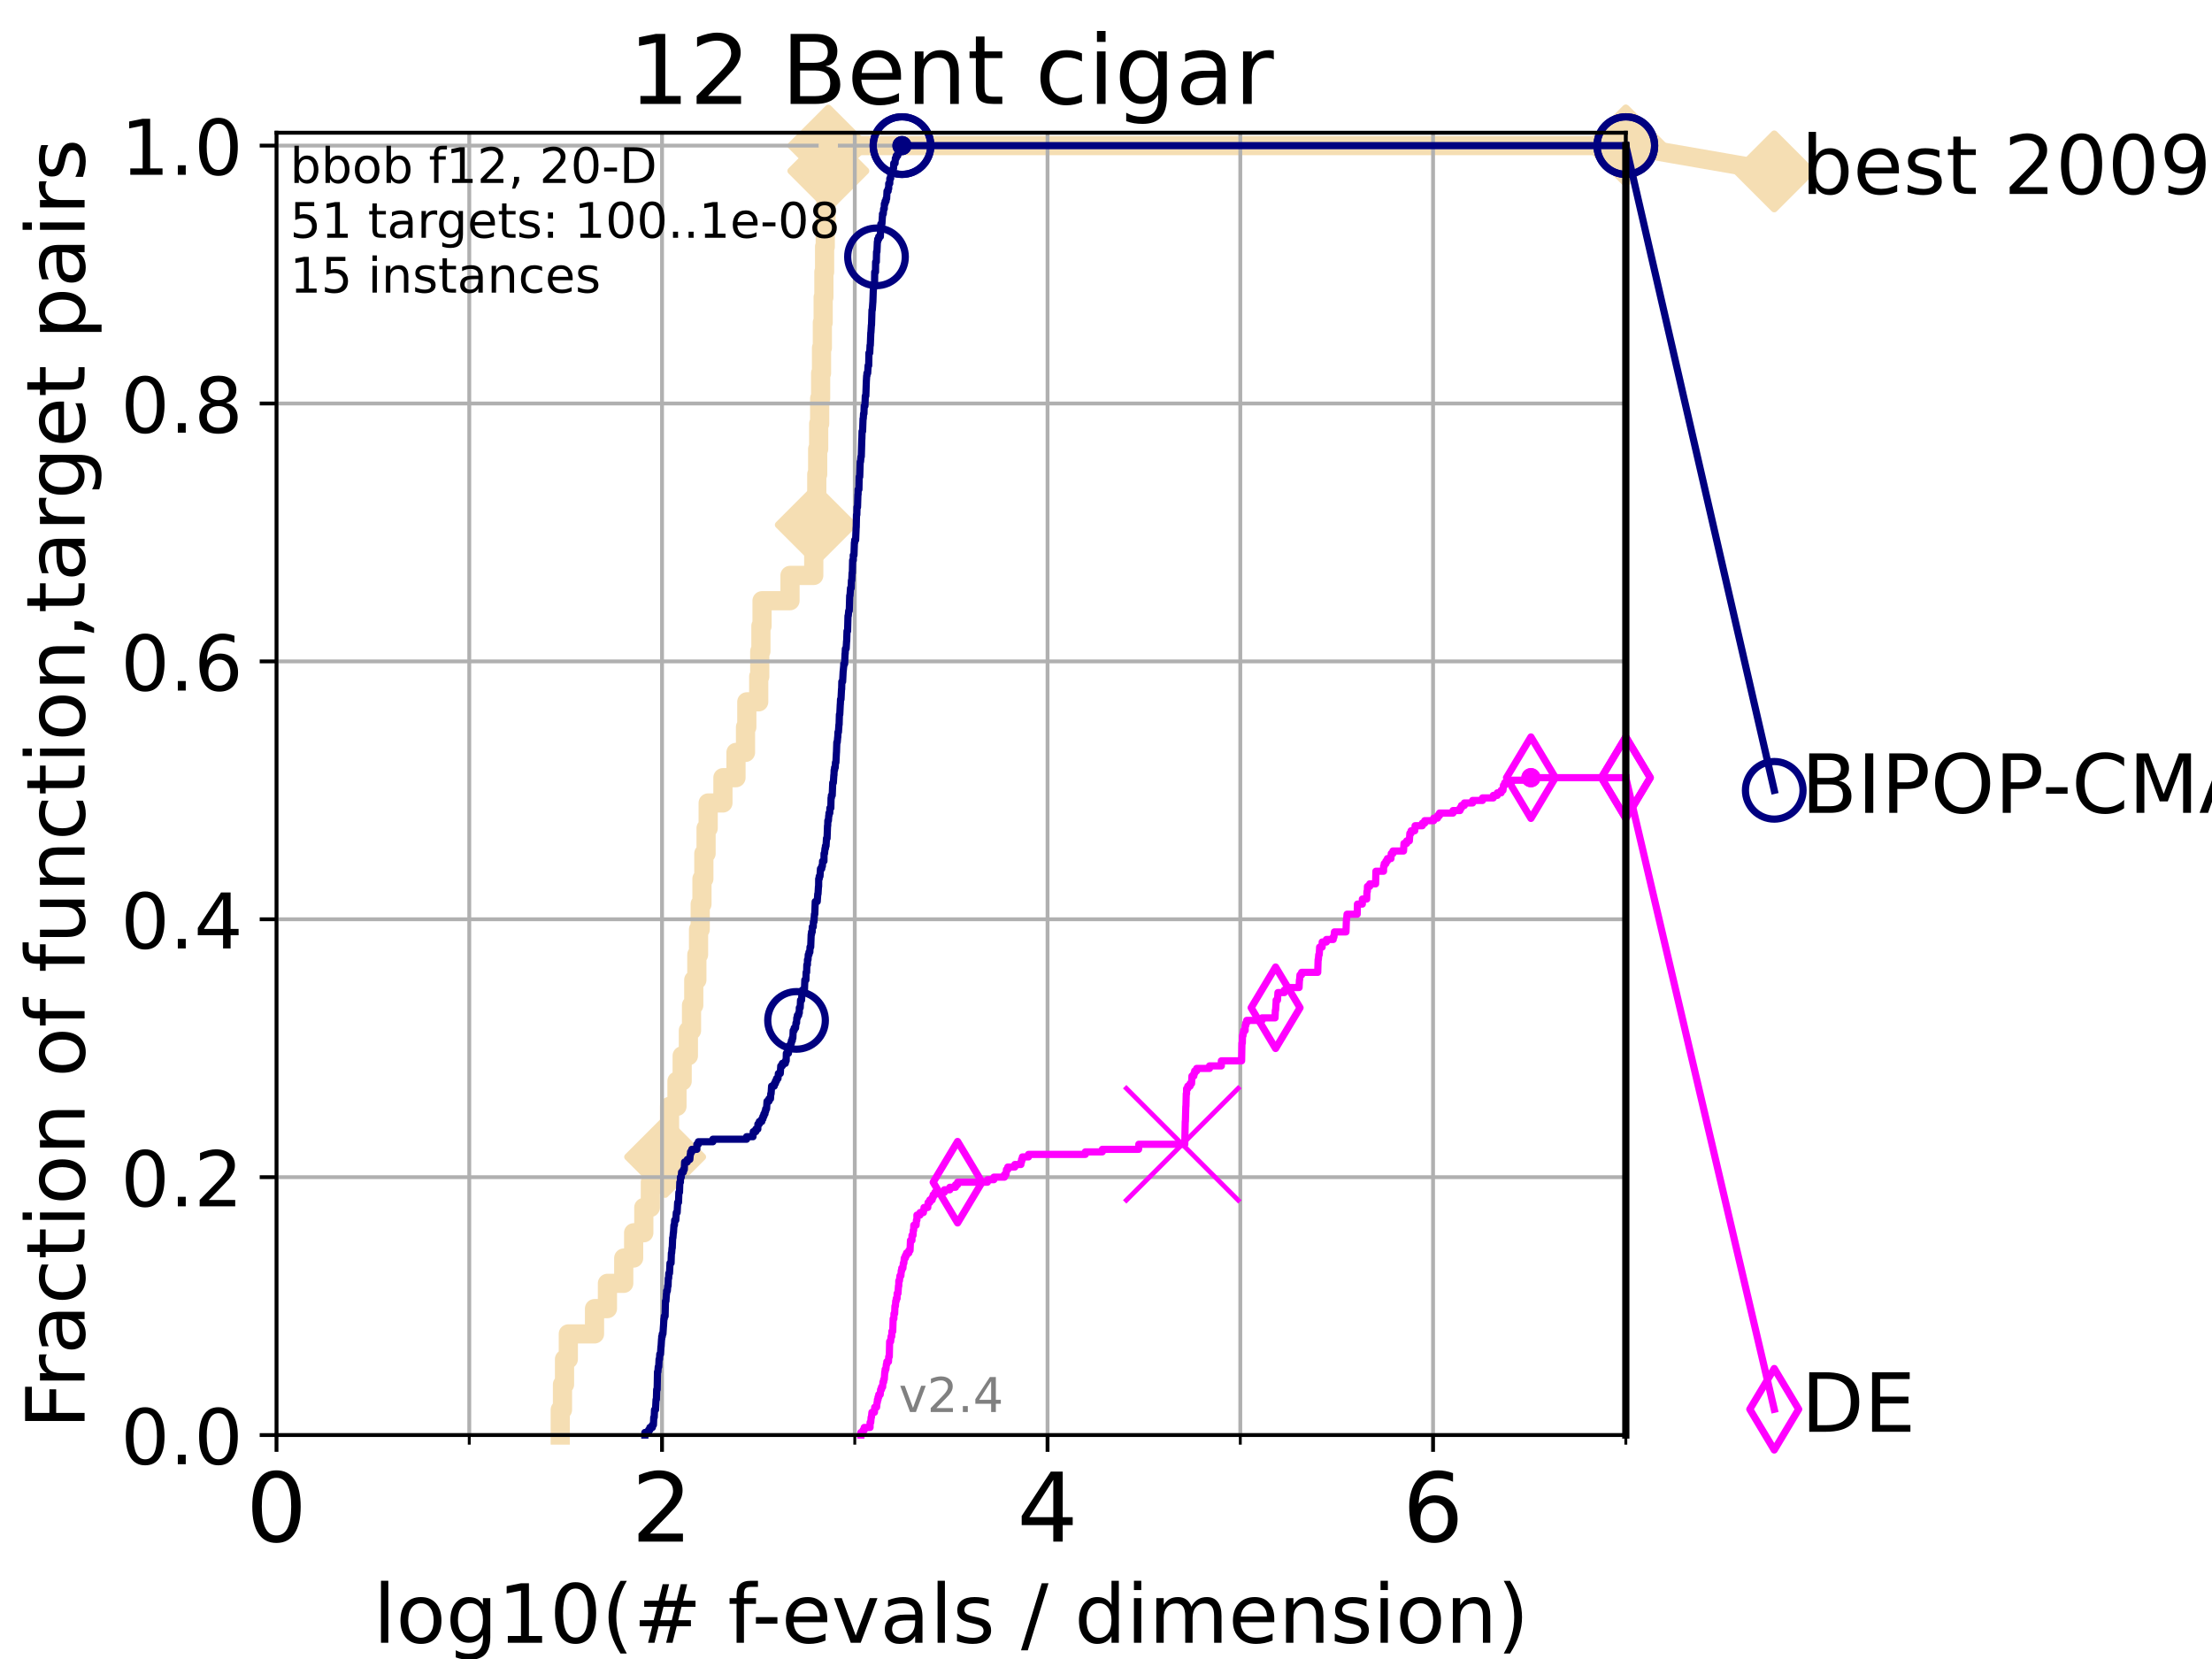 <?xml version="1.0" encoding="utf-8" standalone="no"?>
<!DOCTYPE svg PUBLIC "-//W3C//DTD SVG 1.1//EN"
  "http://www.w3.org/Graphics/SVG/1.1/DTD/svg11.dtd">
<!-- Created with matplotlib (https://matplotlib.org/) -->
<svg height="345.6pt" version="1.1" viewBox="0 0 460.8 345.6" width="460.8pt" xmlns="http://www.w3.org/2000/svg" xmlns:xlink="http://www.w3.org/1999/xlink">
 <defs>
  <style type="text/css">*{stroke-linecap:butt;stroke-linejoin:round;}</style>
 </defs>
 <g id="figure_1">
  <g id="patch_1">
   <path d="M 0 345.6 
L 460.8 345.6 
L 460.8 0 
L 0 0 
z
" style="fill:#ffffff;"/>
  </g>
  <g id="axes_1">
   <g id="patch_2">
    <path d="M 57.6 298.944 
L 338.688 298.944 
L 338.688 27.648 
L 57.6 27.648 
z
" style="fill:#ffffff;"/>
   </g>
   <g id="line2d_1">
    <path d="M 116.71 298.944 
L 116.71 293.677 
L 117.174 293.677 
L 117.174 288.41 
L 117.598 288.41 
L 117.598 283.143 
L 118.391 283.143 
L 118.391 277.877 
L 123.849 277.877 
L 123.849 272.61 
L 126.54 272.61 
L 126.54 267.343 
L 129.936 267.343 
L 129.936 262.076 
L 131.999 262.076 
L 131.999 256.809 
L 134.117 256.809 
L 134.117 251.542 
L 135.482 251.542 
L 135.482 246.275 
L 137.362 246.275 
L 137.362 241.009 
L 138.561 241.009 
L 138.561 235.742 
L 139.478 235.742 
L 139.478 230.475 
L 141.025 230.475 
L 141.025 225.208 
L 142.107 225.208 
L 142.107 219.941 
L 143.401 219.941 
L 143.401 214.674 
L 144.057 214.674 
L 144.057 209.407 
L 144.522 209.407 
L 144.522 204.141 
L 145.167 204.141 
L 145.167 198.874 
L 145.52 198.874 
L 145.52 193.607 
L 145.866 193.607 
L 145.866 188.34 
L 146.232 188.34 
L 146.232 183.073 
L 146.623 183.073 
L 146.623 177.806 
L 147.088 177.806 
L 147.088 172.539 
L 147.525 172.539 
L 147.525 167.272 
L 150.599 167.272 
L 150.599 162.006 
L 153.32 162.006 
L 153.32 156.739 
L 155.303 156.739 
L 155.303 151.472 
L 155.575 151.472 
L 155.575 146.205 
L 158.053 146.205 
L 158.053 140.938 
L 158.272 140.938 
L 158.272 135.671 
L 158.511 135.671 
L 158.511 130.404 
L 158.748 130.404 
L 158.748 125.138 
L 164.573 125.138 
L 164.573 119.871 
L 169.519 119.871 
L 169.519 114.604 
L 169.74 114.604 
L 169.74 109.337 
L 169.948 109.337 
L 169.948 104.07 
L 170.149 104.07 
L 170.149 98.803 
L 170.336 98.803 
L 170.336 93.536 
L 170.544 93.536 
L 170.544 88.27 
L 170.751 88.27 
L 170.751 83.003 
L 170.953 83.003 
L 170.953 77.736 
L 171.137 77.736 
L 171.137 72.469 
L 171.311 72.469 
L 171.311 67.202 
L 171.48 67.202 
L 171.48 61.935 
L 171.629 61.935 
L 171.629 56.668 
L 171.774 56.668 
L 171.774 51.402 
L 171.916 51.402 
L 171.916 46.135 
L 172.07 46.135 
L 172.07 40.868 
L 172.232 40.868 
L 172.232 35.601 
L 172.561 35.601 
L 172.561 30.334 
L 338.688 30.334 
" style="fill:none;stroke:#f5deb3;stroke-linecap:square;stroke-width:4;"/>
   </g>
   <g id="line2d_2">
    <defs>
     <path d="M -0 7.778 
L 7.778 0 
L 0 -7.778 
L -7.778 -0 
z
" id="mcf0a281751" style="stroke:#f5deb3;stroke-linejoin:miter;stroke-width:1.5;"/>
    </defs>
    <g>
     <use style="fill:#f5deb3;stroke:#f5deb3;stroke-linejoin:miter;stroke-width:1.5;" x="138.561" xlink:href="#mcf0a281751" y="241.009"/>
     <use style="fill:#f5deb3;stroke:#f5deb3;stroke-linejoin:miter;stroke-width:1.5;" x="169.948" xlink:href="#mcf0a281751" y="109.337"/>
     <use style="fill:#f5deb3;stroke:#f5deb3;stroke-linejoin:miter;stroke-width:1.5;" x="172.561" xlink:href="#mcf0a281751" y="35.601"/>
     <use style="fill:#f5deb3;stroke:#f5deb3;stroke-linejoin:miter;stroke-width:1.5;" x="172.561" xlink:href="#mcf0a281751" y="30.334"/>
     <use style="fill:#f5deb3;stroke:#f5deb3;stroke-linejoin:miter;stroke-width:1.5;" x="338.688" xlink:href="#mcf0a281751" y="30.334"/>
    </g>
   </g>
   <g id="line2d_3">
    <path style="fill:none;stroke:#f5deb3;stroke-linecap:square;stroke-width:4;"/>
    <g/>
   </g>
   <g id="line2d_4">
    <path d="M 338.688 30.334 
L 369.608 35.706 
" style="fill:none;stroke:#f5deb3;stroke-linecap:square;stroke-width:4;"/>
    <g>
     <use style="fill:#f5deb3;stroke:#f5deb3;stroke-linejoin:miter;stroke-width:1.5;" x="338.688" xlink:href="#mcf0a281751" y="30.334"/>
     <use style="fill:#f5deb3;stroke:#f5deb3;stroke-linejoin:miter;stroke-width:1.5;" x="369.608" xlink:href="#mcf0a281751" y="35.706"/>
    </g>
   </g>
   <g id="matplotlib.axis_1">
    <g id="xtick_1">
     <g id="line2d_5">
      <path clip-path="url(#pdb1698888e)" d="M 57.6 298.944 
L 57.6 27.648 
" style="fill:none;stroke:#b0b0b0;stroke-linecap:square;stroke-width:0.8;"/>
     </g>
     <g id="line2d_6">
      <defs>
       <path d="M 0 0 
L 0 3.5 
" id="m407d1e39be" style="stroke:#000000;stroke-width:0.8;"/>
      </defs>
      <g>
       <use style="stroke:#000000;stroke-width:0.8;" x="57.6" xlink:href="#m407d1e39be" y="298.944"/>
      </g>
     </g>
     <g id="text_1">
      <!-- 0 -->
      <g transform="translate(51.237 321.141)scale(0.2 -0.2)">
       <defs>
        <path d="M 31.781 66.406 
Q 24.172 66.406 20.328 58.906 
Q 16.5 51.422 16.5 36.375 
Q 16.5 21.391 20.328 13.891 
Q 24.172 6.391 31.781 6.391 
Q 39.453 6.391 43.281 13.891 
Q 47.125 21.391 47.125 36.375 
Q 47.125 51.422 43.281 58.906 
Q 39.453 66.406 31.781 66.406 
z
M 31.781 74.219 
Q 44.047 74.219 50.516 64.516 
Q 56.984 54.828 56.984 36.375 
Q 56.984 17.969 50.516 8.266 
Q 44.047 -1.422 31.781 -1.422 
Q 19.531 -1.422 13.062 8.266 
Q 6.594 17.969 6.594 36.375 
Q 6.594 54.828 13.062 64.516 
Q 19.531 74.219 31.781 74.219 
z
" id="DejaVuSans-48"/>
       </defs>
       <use xlink:href="#DejaVuSans-48"/>
      </g>
     </g>
    </g>
    <g id="xtick_2">
     <g id="line2d_7">
      <path clip-path="url(#pdb1698888e)" d="M 137.911 298.944 
L 137.911 27.648 
" style="fill:none;stroke:#b0b0b0;stroke-linecap:square;stroke-width:0.8;"/>
     </g>
     <g id="line2d_8">
      <g>
       <use style="stroke:#000000;stroke-width:0.8;" x="137.911" xlink:href="#m407d1e39be" y="298.944"/>
      </g>
     </g>
     <g id="text_2">
      <!-- 2 -->
      <g transform="translate(131.548 321.141)scale(0.2 -0.2)">
       <defs>
        <path d="M 19.188 8.297 
L 53.609 8.297 
L 53.609 0 
L 7.328 0 
L 7.328 8.297 
Q 12.938 14.109 22.625 23.891 
Q 32.328 33.688 34.812 36.531 
Q 39.547 41.844 41.422 45.531 
Q 43.312 49.219 43.312 52.781 
Q 43.312 58.594 39.234 62.25 
Q 35.156 65.922 28.609 65.922 
Q 23.969 65.922 18.812 64.312 
Q 13.672 62.703 7.812 59.422 
L 7.812 69.391 
Q 13.766 71.781 18.938 73 
Q 24.125 74.219 28.422 74.219 
Q 39.75 74.219 46.484 68.547 
Q 53.219 62.891 53.219 53.422 
Q 53.219 48.922 51.531 44.891 
Q 49.859 40.875 45.406 35.406 
Q 44.188 33.984 37.641 27.219 
Q 31.109 20.453 19.188 8.297 
z
" id="DejaVuSans-50"/>
       </defs>
       <use xlink:href="#DejaVuSans-50"/>
      </g>
     </g>
    </g>
    <g id="xtick_3">
     <g id="line2d_9">
      <path clip-path="url(#pdb1698888e)" d="M 218.222 298.944 
L 218.222 27.648 
" style="fill:none;stroke:#b0b0b0;stroke-linecap:square;stroke-width:0.8;"/>
     </g>
     <g id="line2d_10">
      <g>
       <use style="stroke:#000000;stroke-width:0.8;" x="218.222" xlink:href="#m407d1e39be" y="298.944"/>
      </g>
     </g>
     <g id="text_3">
      <!-- 4 -->
      <g transform="translate(211.859 321.141)scale(0.2 -0.2)">
       <defs>
        <path d="M 37.797 64.312 
L 12.891 25.391 
L 37.797 25.391 
z
M 35.203 72.906 
L 47.609 72.906 
L 47.609 25.391 
L 58.016 25.391 
L 58.016 17.188 
L 47.609 17.188 
L 47.609 0 
L 37.797 0 
L 37.797 17.188 
L 4.891 17.188 
L 4.891 26.703 
z
" id="DejaVuSans-52"/>
       </defs>
       <use xlink:href="#DejaVuSans-52"/>
      </g>
     </g>
    </g>
    <g id="xtick_4">
     <g id="line2d_11">
      <path clip-path="url(#pdb1698888e)" d="M 298.533 298.944 
L 298.533 27.648 
" style="fill:none;stroke:#b0b0b0;stroke-linecap:square;stroke-width:0.8;"/>
     </g>
     <g id="line2d_12">
      <g>
       <use style="stroke:#000000;stroke-width:0.8;" x="298.533" xlink:href="#m407d1e39be" y="298.944"/>
      </g>
     </g>
     <g id="text_4">
      <!-- 6 -->
      <g transform="translate(292.17 321.141)scale(0.2 -0.2)">
       <defs>
        <path d="M 33.016 40.375 
Q 26.375 40.375 22.484 35.828 
Q 18.609 31.297 18.609 23.391 
Q 18.609 15.531 22.484 10.953 
Q 26.375 6.391 33.016 6.391 
Q 39.656 6.391 43.531 10.953 
Q 47.406 15.531 47.406 23.391 
Q 47.406 31.297 43.531 35.828 
Q 39.656 40.375 33.016 40.375 
z
M 52.594 71.297 
L 52.594 62.312 
Q 48.875 64.062 45.094 64.984 
Q 41.312 65.922 37.594 65.922 
Q 27.828 65.922 22.672 59.328 
Q 17.531 52.734 16.797 39.406 
Q 19.672 43.656 24.016 45.922 
Q 28.375 48.188 33.594 48.188 
Q 44.578 48.188 50.953 41.516 
Q 57.328 34.859 57.328 23.391 
Q 57.328 12.156 50.688 5.359 
Q 44.047 -1.422 33.016 -1.422 
Q 20.359 -1.422 13.672 8.266 
Q 6.984 17.969 6.984 36.375 
Q 6.984 53.656 15.188 63.938 
Q 23.391 74.219 37.203 74.219 
Q 40.922 74.219 44.703 73.484 
Q 48.484 72.75 52.594 71.297 
z
" id="DejaVuSans-54"/>
       </defs>
       <use xlink:href="#DejaVuSans-54"/>
      </g>
     </g>
    </g>
    <g id="xtick_5">
     <g id="line2d_13">
      <path clip-path="url(#pdb1698888e)" d="M 97.755 298.944 
L 97.755 27.648 
" style="fill:none;stroke:#b0b0b0;stroke-linecap:square;stroke-width:0.8;"/>
     </g>
     <g id="line2d_14">
      <defs>
       <path d="M 0 0 
L 0 2 
" id="mb36ef415ea" style="stroke:#000000;stroke-width:0.6;"/>
      </defs>
      <g>
       <use style="stroke:#000000;stroke-width:0.6;" x="97.755" xlink:href="#mb36ef415ea" y="298.944"/>
      </g>
     </g>
    </g>
    <g id="xtick_6">
     <g id="line2d_15">
      <path clip-path="url(#pdb1698888e)" d="M 178.066 298.944 
L 178.066 27.648 
" style="fill:none;stroke:#b0b0b0;stroke-linecap:square;stroke-width:0.8;"/>
     </g>
     <g id="line2d_16">
      <g>
       <use style="stroke:#000000;stroke-width:0.6;" x="178.066" xlink:href="#mb36ef415ea" y="298.944"/>
      </g>
     </g>
    </g>
    <g id="xtick_7">
     <g id="line2d_17">
      <path clip-path="url(#pdb1698888e)" d="M 258.377 298.944 
L 258.377 27.648 
" style="fill:none;stroke:#b0b0b0;stroke-linecap:square;stroke-width:0.8;"/>
     </g>
     <g id="line2d_18">
      <g>
       <use style="stroke:#000000;stroke-width:0.6;" x="258.377" xlink:href="#mb36ef415ea" y="298.944"/>
      </g>
     </g>
    </g>
    <g id="xtick_8">
     <g id="line2d_19">
      <path clip-path="url(#pdb1698888e)" d="M 338.688 298.944 
L 338.688 27.648 
" style="fill:none;stroke:#b0b0b0;stroke-linecap:square;stroke-width:0.8;"/>
     </g>
     <g id="line2d_20">
      <g>
       <use style="stroke:#000000;stroke-width:0.6;" x="338.688" xlink:href="#mb36ef415ea" y="298.944"/>
      </g>
     </g>
    </g>
    <g id="text_5">
     <!-- log10(# f-evals / dimension) -->
     <g transform="translate(77.764 342.218)scale(0.17 -0.17)">
      <defs>
       <path d="M 9.422 75.984 
L 18.406 75.984 
L 18.406 0 
L 9.422 0 
z
" id="DejaVuSans-108"/>
       <path d="M 30.609 48.391 
Q 23.391 48.391 19.188 42.75 
Q 14.984 37.109 14.984 27.297 
Q 14.984 17.484 19.156 11.844 
Q 23.344 6.203 30.609 6.203 
Q 37.797 6.203 41.984 11.859 
Q 46.188 17.531 46.188 27.297 
Q 46.188 37.016 41.984 42.703 
Q 37.797 48.391 30.609 48.391 
z
M 30.609 56 
Q 42.328 56 49.016 48.375 
Q 55.719 40.766 55.719 27.297 
Q 55.719 13.875 49.016 6.219 
Q 42.328 -1.422 30.609 -1.422 
Q 18.844 -1.422 12.172 6.219 
Q 5.516 13.875 5.516 27.297 
Q 5.516 40.766 12.172 48.375 
Q 18.844 56 30.609 56 
z
" id="DejaVuSans-111"/>
       <path d="M 45.406 27.984 
Q 45.406 37.75 41.375 43.109 
Q 37.359 48.484 30.078 48.484 
Q 22.859 48.484 18.828 43.109 
Q 14.797 37.75 14.797 27.984 
Q 14.797 18.266 18.828 12.891 
Q 22.859 7.516 30.078 7.516 
Q 37.359 7.516 41.375 12.891 
Q 45.406 18.266 45.406 27.984 
z
M 54.391 6.781 
Q 54.391 -7.172 48.188 -13.984 
Q 42 -20.797 29.203 -20.797 
Q 24.469 -20.797 20.266 -20.094 
Q 16.062 -19.391 12.109 -17.922 
L 12.109 -9.188 
Q 16.062 -11.328 19.922 -12.344 
Q 23.781 -13.375 27.781 -13.375 
Q 36.625 -13.375 41.016 -8.766 
Q 45.406 -4.156 45.406 5.172 
L 45.406 9.625 
Q 42.625 4.781 38.281 2.391 
Q 33.938 0 27.875 0 
Q 17.828 0 11.672 7.656 
Q 5.516 15.328 5.516 27.984 
Q 5.516 40.672 11.672 48.328 
Q 17.828 56 27.875 56 
Q 33.938 56 38.281 53.609 
Q 42.625 51.219 45.406 46.391 
L 45.406 54.688 
L 54.391 54.688 
z
" id="DejaVuSans-103"/>
       <path d="M 12.406 8.297 
L 28.516 8.297 
L 28.516 63.922 
L 10.984 60.406 
L 10.984 69.391 
L 28.422 72.906 
L 38.281 72.906 
L 38.281 8.297 
L 54.391 8.297 
L 54.391 0 
L 12.406 0 
z
" id="DejaVuSans-49"/>
       <path d="M 31 75.875 
Q 24.469 64.656 21.281 53.656 
Q 18.109 42.672 18.109 31.391 
Q 18.109 20.125 21.312 9.062 
Q 24.516 -2 31 -13.188 
L 23.188 -13.188 
Q 15.875 -1.703 12.234 9.375 
Q 8.594 20.453 8.594 31.391 
Q 8.594 42.281 12.203 53.312 
Q 15.828 64.359 23.188 75.875 
z
" id="DejaVuSans-40"/>
       <path d="M 51.125 44 
L 36.922 44 
L 32.812 27.688 
L 47.125 27.688 
z
M 43.797 71.781 
L 38.719 51.516 
L 52.984 51.516 
L 58.109 71.781 
L 65.922 71.781 
L 60.891 51.516 
L 76.125 51.516 
L 76.125 44 
L 58.984 44 
L 54.984 27.688 
L 70.516 27.688 
L 70.516 20.219 
L 53.078 20.219 
L 48 0 
L 40.188 0 
L 45.219 20.219 
L 30.906 20.219 
L 25.875 0 
L 18.016 0 
L 23.094 20.219 
L 7.719 20.219 
L 7.719 27.688 
L 24.906 27.688 
L 29 44 
L 13.281 44 
L 13.281 51.516 
L 30.906 51.516 
L 35.891 71.781 
z
" id="DejaVuSans-35"/>
       <path id="DejaVuSans-32"/>
       <path d="M 37.109 75.984 
L 37.109 68.5 
L 28.516 68.5 
Q 23.688 68.5 21.797 66.547 
Q 19.922 64.594 19.922 59.516 
L 19.922 54.688 
L 34.719 54.688 
L 34.719 47.703 
L 19.922 47.703 
L 19.922 0 
L 10.891 0 
L 10.891 47.703 
L 2.297 47.703 
L 2.297 54.688 
L 10.891 54.688 
L 10.891 58.5 
Q 10.891 67.625 15.141 71.797 
Q 19.391 75.984 28.609 75.984 
z
" id="DejaVuSans-102"/>
       <path d="M 4.891 31.391 
L 31.203 31.391 
L 31.203 23.391 
L 4.891 23.391 
z
" id="DejaVuSans-45"/>
       <path d="M 56.203 29.594 
L 56.203 25.203 
L 14.891 25.203 
Q 15.484 15.922 20.484 11.062 
Q 25.484 6.203 34.422 6.203 
Q 39.594 6.203 44.453 7.469 
Q 49.312 8.734 54.109 11.281 
L 54.109 2.781 
Q 49.266 0.734 44.188 -0.344 
Q 39.109 -1.422 33.891 -1.422 
Q 20.797 -1.422 13.156 6.188 
Q 5.516 13.812 5.516 26.812 
Q 5.516 40.234 12.766 48.109 
Q 20.016 56 32.328 56 
Q 43.359 56 49.781 48.891 
Q 56.203 41.797 56.203 29.594 
z
M 47.219 32.234 
Q 47.125 39.594 43.094 43.984 
Q 39.062 48.391 32.422 48.391 
Q 24.906 48.391 20.391 44.141 
Q 15.875 39.891 15.188 32.172 
z
" id="DejaVuSans-101"/>
       <path d="M 2.984 54.688 
L 12.5 54.688 
L 29.594 8.797 
L 46.688 54.688 
L 56.203 54.688 
L 35.688 0 
L 23.484 0 
z
" id="DejaVuSans-118"/>
       <path d="M 34.281 27.484 
Q 23.391 27.484 19.188 25 
Q 14.984 22.516 14.984 16.5 
Q 14.984 11.719 18.141 8.906 
Q 21.297 6.109 26.703 6.109 
Q 34.188 6.109 38.703 11.406 
Q 43.219 16.703 43.219 25.484 
L 43.219 27.484 
z
M 52.203 31.203 
L 52.203 0 
L 43.219 0 
L 43.219 8.297 
Q 40.141 3.328 35.547 0.953 
Q 30.953 -1.422 24.312 -1.422 
Q 15.922 -1.422 10.953 3.297 
Q 6 8.016 6 15.922 
Q 6 25.141 12.172 29.828 
Q 18.359 34.516 30.609 34.516 
L 43.219 34.516 
L 43.219 35.406 
Q 43.219 41.609 39.141 45 
Q 35.062 48.391 27.688 48.391 
Q 23 48.391 18.547 47.266 
Q 14.109 46.141 10.016 43.891 
L 10.016 52.203 
Q 14.938 54.109 19.578 55.047 
Q 24.219 56 28.609 56 
Q 40.484 56 46.344 49.844 
Q 52.203 43.703 52.203 31.203 
z
" id="DejaVuSans-97"/>
       <path d="M 44.281 53.078 
L 44.281 44.578 
Q 40.484 46.531 36.375 47.5 
Q 32.281 48.484 27.875 48.484 
Q 21.188 48.484 17.844 46.438 
Q 14.5 44.391 14.5 40.281 
Q 14.5 37.156 16.891 35.375 
Q 19.281 33.594 26.516 31.984 
L 29.594 31.297 
Q 39.156 29.25 43.188 25.516 
Q 47.219 21.781 47.219 15.094 
Q 47.219 7.469 41.188 3.016 
Q 35.156 -1.422 24.609 -1.422 
Q 20.219 -1.422 15.453 -0.562 
Q 10.688 0.297 5.422 2 
L 5.422 11.281 
Q 10.406 8.688 15.234 7.391 
Q 20.062 6.109 24.812 6.109 
Q 31.156 6.109 34.562 8.281 
Q 37.984 10.453 37.984 14.406 
Q 37.984 18.062 35.516 20.016 
Q 33.062 21.969 24.703 23.781 
L 21.578 24.516 
Q 13.234 26.266 9.516 29.906 
Q 5.812 33.547 5.812 39.891 
Q 5.812 47.609 11.281 51.797 
Q 16.75 56 26.812 56 
Q 31.781 56 36.172 55.266 
Q 40.578 54.547 44.281 53.078 
z
" id="DejaVuSans-115"/>
       <path d="M 25.391 72.906 
L 33.688 72.906 
L 8.297 -9.281 
L 0 -9.281 
z
" id="DejaVuSans-47"/>
       <path d="M 45.406 46.391 
L 45.406 75.984 
L 54.391 75.984 
L 54.391 0 
L 45.406 0 
L 45.406 8.203 
Q 42.578 3.328 38.25 0.953 
Q 33.938 -1.422 27.875 -1.422 
Q 17.969 -1.422 11.734 6.484 
Q 5.516 14.406 5.516 27.297 
Q 5.516 40.188 11.734 48.094 
Q 17.969 56 27.875 56 
Q 33.938 56 38.25 53.625 
Q 42.578 51.266 45.406 46.391 
z
M 14.797 27.297 
Q 14.797 17.391 18.875 11.75 
Q 22.953 6.109 30.078 6.109 
Q 37.203 6.109 41.297 11.75 
Q 45.406 17.391 45.406 27.297 
Q 45.406 37.203 41.297 42.844 
Q 37.203 48.484 30.078 48.484 
Q 22.953 48.484 18.875 42.844 
Q 14.797 37.203 14.797 27.297 
z
" id="DejaVuSans-100"/>
       <path d="M 9.422 54.688 
L 18.406 54.688 
L 18.406 0 
L 9.422 0 
z
M 9.422 75.984 
L 18.406 75.984 
L 18.406 64.594 
L 9.422 64.594 
z
" id="DejaVuSans-105"/>
       <path d="M 52 44.188 
Q 55.375 50.25 60.062 53.125 
Q 64.75 56 71.094 56 
Q 79.641 56 84.281 50.016 
Q 88.922 44.047 88.922 33.016 
L 88.922 0 
L 79.891 0 
L 79.891 32.719 
Q 79.891 40.578 77.094 44.375 
Q 74.312 48.188 68.609 48.188 
Q 61.625 48.188 57.562 43.547 
Q 53.516 38.922 53.516 30.906 
L 53.516 0 
L 44.484 0 
L 44.484 32.719 
Q 44.484 40.625 41.703 44.406 
Q 38.922 48.188 33.109 48.188 
Q 26.219 48.188 22.156 43.531 
Q 18.109 38.875 18.109 30.906 
L 18.109 0 
L 9.078 0 
L 9.078 54.688 
L 18.109 54.688 
L 18.109 46.188 
Q 21.188 51.219 25.484 53.609 
Q 29.781 56 35.688 56 
Q 41.656 56 45.828 52.969 
Q 50 49.953 52 44.188 
z
" id="DejaVuSans-109"/>
       <path d="M 54.891 33.016 
L 54.891 0 
L 45.906 0 
L 45.906 32.719 
Q 45.906 40.484 42.875 44.328 
Q 39.844 48.188 33.797 48.188 
Q 26.516 48.188 22.312 43.547 
Q 18.109 38.922 18.109 30.906 
L 18.109 0 
L 9.078 0 
L 9.078 54.688 
L 18.109 54.688 
L 18.109 46.188 
Q 21.344 51.125 25.703 53.562 
Q 30.078 56 35.797 56 
Q 45.219 56 50.047 50.172 
Q 54.891 44.344 54.891 33.016 
z
" id="DejaVuSans-110"/>
       <path d="M 8.016 75.875 
L 15.828 75.875 
Q 23.141 64.359 26.781 53.312 
Q 30.422 42.281 30.422 31.391 
Q 30.422 20.453 26.781 9.375 
Q 23.141 -1.703 15.828 -13.188 
L 8.016 -13.188 
Q 14.5 -2 17.703 9.062 
Q 20.906 20.125 20.906 31.391 
Q 20.906 42.672 17.703 53.656 
Q 14.5 64.656 8.016 75.875 
z
" id="DejaVuSans-41"/>
      </defs>
      <use xlink:href="#DejaVuSans-108"/>
      <use x="27.783" xlink:href="#DejaVuSans-111"/>
      <use x="88.965" xlink:href="#DejaVuSans-103"/>
      <use x="152.441" xlink:href="#DejaVuSans-49"/>
      <use x="216.064" xlink:href="#DejaVuSans-48"/>
      <use x="279.688" xlink:href="#DejaVuSans-40"/>
      <use x="318.701" xlink:href="#DejaVuSans-35"/>
      <use x="402.49" xlink:href="#DejaVuSans-32"/>
      <use x="434.277" xlink:href="#DejaVuSans-102"/>
      <use x="463.982" xlink:href="#DejaVuSans-45"/>
      <use x="500.066" xlink:href="#DejaVuSans-101"/>
      <use x="561.59" xlink:href="#DejaVuSans-118"/>
      <use x="620.77" xlink:href="#DejaVuSans-97"/>
      <use x="682.049" xlink:href="#DejaVuSans-108"/>
      <use x="709.832" xlink:href="#DejaVuSans-115"/>
      <use x="761.932" xlink:href="#DejaVuSans-32"/>
      <use x="793.719" xlink:href="#DejaVuSans-47"/>
      <use x="827.41" xlink:href="#DejaVuSans-32"/>
      <use x="859.197" xlink:href="#DejaVuSans-100"/>
      <use x="922.674" xlink:href="#DejaVuSans-105"/>
      <use x="950.457" xlink:href="#DejaVuSans-109"/>
      <use x="1047.869" xlink:href="#DejaVuSans-101"/>
      <use x="1109.393" xlink:href="#DejaVuSans-110"/>
      <use x="1172.771" xlink:href="#DejaVuSans-115"/>
      <use x="1224.871" xlink:href="#DejaVuSans-105"/>
      <use x="1252.654" xlink:href="#DejaVuSans-111"/>
      <use x="1313.836" xlink:href="#DejaVuSans-110"/>
      <use x="1377.215" xlink:href="#DejaVuSans-41"/>
     </g>
    </g>
   </g>
   <g id="matplotlib.axis_2">
    <g id="ytick_1">
     <g id="line2d_21">
      <path clip-path="url(#pdb1698888e)" d="M 57.6 298.944 
L 338.688 298.944 
" style="fill:none;stroke:#b0b0b0;stroke-linecap:square;stroke-width:0.8;"/>
     </g>
     <g id="line2d_22">
      <defs>
       <path d="M 0 0 
L -3.5 0 
" id="ma0bfa103f3" style="stroke:#000000;stroke-width:0.8;"/>
      </defs>
      <g>
       <use style="stroke:#000000;stroke-width:0.8;" x="57.6" xlink:href="#ma0bfa103f3" y="298.944"/>
      </g>
     </g>
     <g id="text_6">
      <!-- 0.0 -->
      <g transform="translate(25.155 305.023)scale(0.16 -0.16)">
       <defs>
        <path d="M 10.688 12.406 
L 21 12.406 
L 21 0 
L 10.688 0 
z
" id="DejaVuSans-46"/>
       </defs>
       <use xlink:href="#DejaVuSans-48"/>
       <use x="63.623" xlink:href="#DejaVuSans-46"/>
       <use x="95.41" xlink:href="#DejaVuSans-48"/>
      </g>
     </g>
    </g>
    <g id="ytick_2">
     <g id="line2d_23">
      <path clip-path="url(#pdb1698888e)" d="M 57.6 245.222 
L 338.688 245.222 
" style="fill:none;stroke:#b0b0b0;stroke-linecap:square;stroke-width:0.8;"/>
     </g>
     <g id="line2d_24">
      <g>
       <use style="stroke:#000000;stroke-width:0.8;" x="57.6" xlink:href="#ma0bfa103f3" y="245.222"/>
      </g>
     </g>
     <g id="text_7">
      <!-- 0.2 -->
      <g transform="translate(25.155 251.301)scale(0.16 -0.16)">
       <use xlink:href="#DejaVuSans-48"/>
       <use x="63.623" xlink:href="#DejaVuSans-46"/>
       <use x="95.41" xlink:href="#DejaVuSans-50"/>
      </g>
     </g>
    </g>
    <g id="ytick_3">
     <g id="line2d_25">
      <path clip-path="url(#pdb1698888e)" d="M 57.6 191.5 
L 338.688 191.5 
" style="fill:none;stroke:#b0b0b0;stroke-linecap:square;stroke-width:0.8;"/>
     </g>
     <g id="line2d_26">
      <g>
       <use style="stroke:#000000;stroke-width:0.8;" x="57.6" xlink:href="#ma0bfa103f3" y="191.5"/>
      </g>
     </g>
     <g id="text_8">
      <!-- 0.4 -->
      <g transform="translate(25.155 197.579)scale(0.16 -0.16)">
       <use xlink:href="#DejaVuSans-48"/>
       <use x="63.623" xlink:href="#DejaVuSans-46"/>
       <use x="95.41" xlink:href="#DejaVuSans-52"/>
      </g>
     </g>
    </g>
    <g id="ytick_4">
     <g id="line2d_27">
      <path clip-path="url(#pdb1698888e)" d="M 57.6 137.778 
L 338.688 137.778 
" style="fill:none;stroke:#b0b0b0;stroke-linecap:square;stroke-width:0.8;"/>
     </g>
     <g id="line2d_28">
      <g>
       <use style="stroke:#000000;stroke-width:0.8;" x="57.6" xlink:href="#ma0bfa103f3" y="137.778"/>
      </g>
     </g>
     <g id="text_9">
      <!-- 0.6 -->
      <g transform="translate(25.155 143.857)scale(0.16 -0.16)">
       <use xlink:href="#DejaVuSans-48"/>
       <use x="63.623" xlink:href="#DejaVuSans-46"/>
       <use x="95.41" xlink:href="#DejaVuSans-54"/>
      </g>
     </g>
    </g>
    <g id="ytick_5">
     <g id="line2d_29">
      <path clip-path="url(#pdb1698888e)" d="M 57.6 84.056 
L 338.688 84.056 
" style="fill:none;stroke:#b0b0b0;stroke-linecap:square;stroke-width:0.8;"/>
     </g>
     <g id="line2d_30">
      <g>
       <use style="stroke:#000000;stroke-width:0.8;" x="57.6" xlink:href="#ma0bfa103f3" y="84.056"/>
      </g>
     </g>
     <g id="text_10">
      <!-- 0.8 -->
      <g transform="translate(25.155 90.135)scale(0.16 -0.16)">
       <defs>
        <path d="M 31.781 34.625 
Q 24.75 34.625 20.719 30.859 
Q 16.703 27.094 16.703 20.516 
Q 16.703 13.922 20.719 10.156 
Q 24.75 6.391 31.781 6.391 
Q 38.812 6.391 42.859 10.172 
Q 46.922 13.969 46.922 20.516 
Q 46.922 27.094 42.891 30.859 
Q 38.875 34.625 31.781 34.625 
z
M 21.922 38.812 
Q 15.578 40.375 12.031 44.719 
Q 8.5 49.078 8.5 55.328 
Q 8.5 64.062 14.719 69.141 
Q 20.953 74.219 31.781 74.219 
Q 42.672 74.219 48.875 69.141 
Q 55.078 64.062 55.078 55.328 
Q 55.078 49.078 51.531 44.719 
Q 48 40.375 41.703 38.812 
Q 48.828 37.156 52.797 32.312 
Q 56.781 27.484 56.781 20.516 
Q 56.781 9.906 50.312 4.234 
Q 43.844 -1.422 31.781 -1.422 
Q 19.734 -1.422 13.25 4.234 
Q 6.781 9.906 6.781 20.516 
Q 6.781 27.484 10.781 32.312 
Q 14.797 37.156 21.922 38.812 
z
M 18.312 54.391 
Q 18.312 48.734 21.844 45.562 
Q 25.391 42.391 31.781 42.391 
Q 38.141 42.391 41.719 45.562 
Q 45.312 48.734 45.312 54.391 
Q 45.312 60.062 41.719 63.234 
Q 38.141 66.406 31.781 66.406 
Q 25.391 66.406 21.844 63.234 
Q 18.312 60.062 18.312 54.391 
z
" id="DejaVuSans-56"/>
       </defs>
       <use xlink:href="#DejaVuSans-48"/>
       <use x="63.623" xlink:href="#DejaVuSans-46"/>
       <use x="95.41" xlink:href="#DejaVuSans-56"/>
      </g>
     </g>
    </g>
    <g id="ytick_6">
     <g id="line2d_31">
      <path clip-path="url(#pdb1698888e)" d="M 57.6 30.334 
L 338.688 30.334 
" style="fill:none;stroke:#b0b0b0;stroke-linecap:square;stroke-width:0.8;"/>
     </g>
     <g id="line2d_32">
      <g>
       <use style="stroke:#000000;stroke-width:0.8;" x="57.6" xlink:href="#ma0bfa103f3" y="30.334"/>
      </g>
     </g>
     <g id="text_11">
      <!-- 1.0 -->
      <g transform="translate(25.155 36.413)scale(0.16 -0.16)">
       <use xlink:href="#DejaVuSans-49"/>
       <use x="63.623" xlink:href="#DejaVuSans-46"/>
       <use x="95.41" xlink:href="#DejaVuSans-48"/>
      </g>
     </g>
    </g>
    <g id="text_12">
     <!-- Fraction of function,target pairs -->
     <g transform="translate(17.62 297.681)rotate(-90)scale(0.17 -0.17)">
      <defs>
       <path d="M 9.812 72.906 
L 51.703 72.906 
L 51.703 64.594 
L 19.672 64.594 
L 19.672 43.109 
L 48.578 43.109 
L 48.578 34.812 
L 19.672 34.812 
L 19.672 0 
L 9.812 0 
z
" id="DejaVuSans-70"/>
       <path d="M 41.109 46.297 
Q 39.594 47.172 37.812 47.578 
Q 36.031 48 33.891 48 
Q 26.266 48 22.188 43.047 
Q 18.109 38.094 18.109 28.812 
L 18.109 0 
L 9.078 0 
L 9.078 54.688 
L 18.109 54.688 
L 18.109 46.188 
Q 20.953 51.172 25.484 53.578 
Q 30.031 56 36.531 56 
Q 37.453 56 38.578 55.875 
Q 39.703 55.766 41.062 55.516 
z
" id="DejaVuSans-114"/>
       <path d="M 48.781 52.594 
L 48.781 44.188 
Q 44.969 46.297 41.141 47.344 
Q 37.312 48.391 33.406 48.391 
Q 24.656 48.391 19.812 42.844 
Q 14.984 37.312 14.984 27.297 
Q 14.984 17.281 19.812 11.734 
Q 24.656 6.203 33.406 6.203 
Q 37.312 6.203 41.141 7.25 
Q 44.969 8.297 48.781 10.406 
L 48.781 2.094 
Q 45.016 0.344 40.984 -0.531 
Q 36.969 -1.422 32.422 -1.422 
Q 20.062 -1.422 12.781 6.344 
Q 5.516 14.109 5.516 27.297 
Q 5.516 40.672 12.859 48.328 
Q 20.219 56 33.016 56 
Q 37.156 56 41.109 55.141 
Q 45.062 54.297 48.781 52.594 
z
" id="DejaVuSans-99"/>
       <path d="M 18.312 70.219 
L 18.312 54.688 
L 36.812 54.688 
L 36.812 47.703 
L 18.312 47.703 
L 18.312 18.016 
Q 18.312 11.328 20.141 9.422 
Q 21.969 7.516 27.594 7.516 
L 36.812 7.516 
L 36.812 0 
L 27.594 0 
Q 17.188 0 13.234 3.875 
Q 9.281 7.766 9.281 18.016 
L 9.281 47.703 
L 2.688 47.703 
L 2.688 54.688 
L 9.281 54.688 
L 9.281 70.219 
z
" id="DejaVuSans-116"/>
       <path d="M 8.5 21.578 
L 8.5 54.688 
L 17.484 54.688 
L 17.484 21.922 
Q 17.484 14.156 20.5 10.266 
Q 23.531 6.391 29.594 6.391 
Q 36.859 6.391 41.078 11.031 
Q 45.312 15.672 45.312 23.688 
L 45.312 54.688 
L 54.297 54.688 
L 54.297 0 
L 45.312 0 
L 45.312 8.406 
Q 42.047 3.422 37.719 1 
Q 33.406 -1.422 27.688 -1.422 
Q 18.266 -1.422 13.375 4.438 
Q 8.5 10.297 8.5 21.578 
z
M 31.109 56 
z
" id="DejaVuSans-117"/>
       <path d="M 11.719 12.406 
L 22.016 12.406 
L 22.016 4 
L 14.016 -11.625 
L 7.719 -11.625 
L 11.719 4 
z
" id="DejaVuSans-44"/>
       <path d="M 18.109 8.203 
L 18.109 -20.797 
L 9.078 -20.797 
L 9.078 54.688 
L 18.109 54.688 
L 18.109 46.391 
Q 20.953 51.266 25.266 53.625 
Q 29.594 56 35.594 56 
Q 45.562 56 51.781 48.094 
Q 58.016 40.188 58.016 27.297 
Q 58.016 14.406 51.781 6.484 
Q 45.562 -1.422 35.594 -1.422 
Q 29.594 -1.422 25.266 0.953 
Q 20.953 3.328 18.109 8.203 
z
M 48.688 27.297 
Q 48.688 37.203 44.609 42.844 
Q 40.531 48.484 33.406 48.484 
Q 26.266 48.484 22.188 42.844 
Q 18.109 37.203 18.109 27.297 
Q 18.109 17.391 22.188 11.75 
Q 26.266 6.109 33.406 6.109 
Q 40.531 6.109 44.609 11.75 
Q 48.688 17.391 48.688 27.297 
z
" id="DejaVuSans-112"/>
      </defs>
      <use xlink:href="#DejaVuSans-70"/>
      <use x="50.27" xlink:href="#DejaVuSans-114"/>
      <use x="91.383" xlink:href="#DejaVuSans-97"/>
      <use x="152.662" xlink:href="#DejaVuSans-99"/>
      <use x="207.643" xlink:href="#DejaVuSans-116"/>
      <use x="246.852" xlink:href="#DejaVuSans-105"/>
      <use x="274.635" xlink:href="#DejaVuSans-111"/>
      <use x="335.816" xlink:href="#DejaVuSans-110"/>
      <use x="399.195" xlink:href="#DejaVuSans-32"/>
      <use x="430.982" xlink:href="#DejaVuSans-111"/>
      <use x="492.164" xlink:href="#DejaVuSans-102"/>
      <use x="527.369" xlink:href="#DejaVuSans-32"/>
      <use x="559.156" xlink:href="#DejaVuSans-102"/>
      <use x="594.361" xlink:href="#DejaVuSans-117"/>
      <use x="657.74" xlink:href="#DejaVuSans-110"/>
      <use x="721.119" xlink:href="#DejaVuSans-99"/>
      <use x="776.1" xlink:href="#DejaVuSans-116"/>
      <use x="815.309" xlink:href="#DejaVuSans-105"/>
      <use x="843.092" xlink:href="#DejaVuSans-111"/>
      <use x="904.273" xlink:href="#DejaVuSans-110"/>
      <use x="967.652" xlink:href="#DejaVuSans-44"/>
      <use x="999.439" xlink:href="#DejaVuSans-116"/>
      <use x="1038.648" xlink:href="#DejaVuSans-97"/>
      <use x="1099.928" xlink:href="#DejaVuSans-114"/>
      <use x="1139.291" xlink:href="#DejaVuSans-103"/>
      <use x="1202.768" xlink:href="#DejaVuSans-101"/>
      <use x="1264.291" xlink:href="#DejaVuSans-116"/>
      <use x="1303.5" xlink:href="#DejaVuSans-32"/>
      <use x="1335.287" xlink:href="#DejaVuSans-112"/>
      <use x="1398.764" xlink:href="#DejaVuSans-97"/>
      <use x="1460.043" xlink:href="#DejaVuSans-105"/>
      <use x="1487.826" xlink:href="#DejaVuSans-114"/>
      <use x="1528.939" xlink:href="#DejaVuSans-115"/>
     </g>
    </g>
   </g>
   <g id="line2d_33">
    <defs>
     <path d="M 0 1.5 
C 0.398 1.5 0.779 1.342 1.061 1.061 
C 1.342 0.779 1.5 0.398 1.5 0 
C 1.5 -0.398 1.342 -0.779 1.061 -1.061 
C 0.779 -1.342 0.398 -1.5 0 -1.5 
C -0.398 -1.5 -0.779 -1.342 -1.061 -1.061 
C -1.342 -0.779 -1.5 -0.398 -1.5 0 
C -1.5 0.398 -1.342 0.779 -1.061 1.061 
C -0.779 1.342 -0.398 1.5 0 1.5 
z
" id="m8dfa2aa67b" style="stroke:#f5deb3;"/>
    </defs>
    <g>
     <use style="fill:#f5deb3;stroke:#f5deb3;" x="172.561" xlink:href="#m8dfa2aa67b" y="30.334"/>
     <use style="fill:#f5deb3;stroke:#f5deb3;" x="172.561" xlink:href="#m8dfa2aa67b" y="30.334"/>
    </g>
   </g>
   <g id="line2d_34">
    <defs>
     <path d="M 0 1.5 
C 0.398 1.5 0.779 1.342 1.061 1.061 
C 1.342 0.779 1.5 0.398 1.5 0 
C 1.5 -0.398 1.342 -0.779 1.061 -1.061 
C 0.779 -1.342 0.398 -1.5 0 -1.5 
C -0.398 -1.5 -0.779 -1.342 -1.061 -1.061 
C -1.342 -0.779 -1.5 -0.398 -1.5 0 
C -1.5 0.398 -1.342 0.779 -1.061 1.061 
C -0.779 1.342 -0.398 1.5 0 1.5 
z
" id="m55bca48113" style="stroke:#000080;"/>
    </defs>
    <g>
     <use style="fill:#000080;stroke:#000080;" x="187.901" xlink:href="#m55bca48113" y="30.334"/>
     <use style="fill:#000080;stroke:#000080;" x="187.901" xlink:href="#m55bca48113" y="30.334"/>
    </g>
   </g>
   <g id="line2d_35">
    <path d="M 134.333 298.944 
L 134.333 298.417 
L 135.097 298.417 
L 135.097 297.891 
L 135.382 297.891 
L 135.382 297.364 
L 135.898 297.364 
L 135.898 296.837 
L 136.122 296.837 
L 136.189 295.257 
L 136.285 295.257 
L 136.352 293.677 
L 136.561 293.677 
L 136.664 291.57 
L 136.739 291.57 
L 136.795 289.464 
L 136.897 289.464 
L 136.97 285.777 
L 137.053 285.777 
L 137.126 284.723 
L 137.226 284.723 
L 137.299 283.143 
L 137.389 283.143 
L 137.442 282.09 
L 137.594 282.09 
L 137.691 280.51 
L 137.718 280.51 
L 137.815 278.93 
L 137.85 278.93 
L 137.85 278.403 
L 137.963 278.403 
L 137.963 277.877 
L 138.102 277.877 
L 138.205 276.296 
L 138.213 276.296 
L 138.307 274.716 
L 138.375 274.716 
L 138.375 274.19 
L 138.553 274.19 
L 138.628 271.03 
L 138.728 271.03 
L 138.836 269.45 
L 138.869 269.45 
L 138.869 268.923 
L 139.017 268.923 
L 139.099 267.87 
L 139.172 267.87 
L 139.221 266.289 
L 139.293 266.289 
L 139.334 265.236 
L 139.47 265.236 
L 139.573 263.129 
L 139.794 263.129 
L 139.864 261.023 
L 139.918 261.023 
L 139.996 259.969 
L 140.042 259.969 
L 140.127 257.862 
L 140.181 257.862 
L 140.265 256.809 
L 140.295 256.809 
L 140.394 255.229 
L 140.492 255.229 
L 140.552 254.176 
L 140.783 254.176 
L 140.886 252.596 
L 141.061 252.596 
L 141.17 250.489 
L 141.343 250.489 
L 141.422 248.382 
L 141.549 248.382 
L 141.62 246.275 
L 141.746 246.275 
L 141.746 245.222 
L 141.927 245.222 
L 141.983 244.169 
L 142.358 244.169 
L 142.358 243.642 
L 142.547 243.642 
L 142.62 242.062 
L 143.177 242.062 
L 143.177 241.535 
L 143.704 241.535 
L 143.791 240.482 
L 143.853 240.482 
L 143.853 239.955 
L 144.118 239.955 
L 144.118 239.428 
L 145.167 239.428 
L 145.167 238.375 
L 145.475 238.375 
L 145.475 237.848 
L 148.502 237.848 
L 148.502 237.322 
L 155.53 237.322 
L 155.53 236.795 
L 156.862 236.795 
L 156.918 235.742 
L 157.449 235.742 
L 157.449 235.215 
L 157.865 235.215 
L 157.885 234.162 
L 158.179 234.162 
L 158.179 233.635 
L 158.692 233.635 
L 158.692 233.108 
L 158.919 233.108 
L 158.919 232.582 
L 159.126 232.582 
L 159.126 232.055 
L 159.357 232.055 
L 159.357 231.528 
L 159.5 231.528 
L 159.5 231.001 
L 159.691 231.001 
L 159.786 229.421 
L 160.181 229.421 
L 160.181 228.895 
L 160.502 228.895 
L 160.566 227.841 
L 160.635 227.841 
L 160.739 226.261 
L 161.282 226.261 
L 161.282 225.735 
L 161.531 225.735 
L 161.531 225.208 
L 161.763 225.208 
L 161.763 224.681 
L 162.069 224.681 
L 162.15 223.628 
L 162.545 223.628 
L 162.649 222.048 
L 162.977 222.048 
L 162.977 221.521 
L 163.598 221.521 
L 163.598 220.994 
L 163.773 220.994 
L 163.81 219.414 
L 164.247 219.414 
L 164.247 218.888 
L 164.374 218.888 
L 164.383 217.834 
L 164.731 217.834 
L 164.731 217.308 
L 164.862 217.308 
L 164.862 216.781 
L 165.053 216.781 
L 165.053 216.254 
L 165.168 216.254 
L 165.232 214.674 
L 165.442 214.674 
L 165.442 214.148 
L 165.729 214.148 
L 165.817 213.094 
L 165.936 213.094 
L 165.987 212.041 
L 166.109 212.041 
L 166.109 211.514 
L 166.377 211.514 
L 166.377 210.987 
L 166.511 210.987 
L 166.512 209.934 
L 166.697 209.934 
L 166.766 208.354 
L 166.981 208.354 
L 167.065 206.774 
L 167.147 206.774 
L 167.147 206.247 
L 167.582 206.247 
L 167.661 204.141 
L 167.888 204.141 
L 167.927 202.56 
L 168.035 202.56 
L 168.077 200.98 
L 168.204 200.98 
L 168.21 199.927 
L 168.326 199.927 
L 168.375 198.874 
L 168.526 198.874 
L 168.526 198.347 
L 168.706 198.347 
L 168.739 197.294 
L 168.884 197.294 
L 168.984 194.66 
L 169.056 194.66 
L 169.056 194.133 
L 169.201 194.133 
L 169.21 193.08 
L 169.415 193.08 
L 169.442 192.027 
L 169.563 192.027 
L 169.663 190.447 
L 169.732 190.447 
L 169.829 187.813 
L 170.242 187.813 
L 170.353 186.233 
L 170.406 186.233 
L 170.504 184.653 
L 170.535 184.653 
L 170.548 183.073 
L 170.661 183.073 
L 170.661 182.546 
L 170.819 182.546 
L 170.919 180.966 
L 171.183 180.966 
L 171.183 180.44 
L 171.319 180.44 
L 171.355 179.386 
L 171.643 179.386 
L 171.665 177.806 
L 171.765 177.806 
L 171.862 176.753 
L 171.952 176.753 
L 171.952 176.226 
L 172.08 176.226 
L 172.171 174.646 
L 172.291 174.646 
L 172.389 172.013 
L 172.43 172.013 
L 172.451 170.959 
L 172.572 170.959 
L 172.642 169.906 
L 172.689 169.906 
L 172.689 169.379 
L 172.856 169.379 
L 172.879 168.326 
L 173.078 168.326 
L 173.124 166.219 
L 173.193 166.219 
L 173.193 165.692 
L 173.366 165.692 
L 173.474 163.059 
L 173.602 163.059 
L 173.701 161.479 
L 173.729 161.479 
L 173.769 160.426 
L 173.856 160.426 
L 173.856 159.899 
L 173.994 159.899 
L 174.04 158.846 
L 174.133 158.846 
L 174.243 156.739 
L 174.254 156.739 
L 174.324 154.632 
L 174.411 154.632 
L 174.502 153.579 
L 174.523 153.579 
L 174.562 152.525 
L 174.661 152.525 
L 174.767 150.945 
L 174.803 150.945 
L 174.863 148.838 
L 174.942 148.838 
L 175.043 146.732 
L 175.057 146.732 
L 175.099 145.678 
L 175.197 145.678 
L 175.302 143.572 
L 175.333 143.572 
L 175.367 141.992 
L 175.533 141.992 
L 175.642 139.885 
L 175.652 139.885 
L 175.75 138.831 
L 175.768 138.831 
L 175.768 138.305 
L 175.95 138.305 
L 176.038 136.198 
L 176.064 136.198 
L 176.108 135.145 
L 176.267 135.145 
L 176.356 133.565 
L 176.38 133.565 
L 176.446 131.458 
L 176.566 131.458 
L 176.652 128.298 
L 176.71 128.298 
L 176.803 127.244 
L 176.916 127.244 
L 177.008 124.084 
L 177.071 124.084 
L 177.177 122.504 
L 177.319 122.504 
L 177.364 120.924 
L 177.44 120.924 
L 177.502 119.344 
L 177.561 119.344 
L 177.619 116.711 
L 177.749 116.711 
L 177.749 115.657 
L 177.897 115.657 
L 177.989 113.024 
L 178.048 113.024 
L 178.048 112.497 
L 178.241 112.497 
L 178.351 109.864 
L 178.367 109.864 
L 178.424 107.23 
L 178.494 107.23 
L 178.528 105.65 
L 178.636 105.65 
L 178.717 103.017 
L 178.753 103.017 
L 178.767 101.963 
L 178.931 101.963 
L 178.981 99.33 
L 179.095 99.33 
L 179.194 96.17 
L 179.267 96.17 
L 179.351 95.116 
L 179.424 95.116 
L 179.531 91.43 
L 179.545 91.43 
L 179.584 89.85 
L 179.691 89.85 
L 179.789 87.216 
L 179.833 87.216 
L 179.896 86.163 
L 179.979 86.163 
L 180.022 84.583 
L 180.181 84.583 
L 180.258 82.476 
L 180.367 82.476 
L 180.478 79.316 
L 180.483 79.316 
L 180.542 78.263 
L 180.598 78.263 
L 180.598 77.736 
L 180.753 77.736 
L 180.842 76.156 
L 180.965 76.156 
L 181.016 73.522 
L 181.18 73.522 
L 181.247 71.942 
L 181.299 71.942 
L 181.405 69.309 
L 181.427 69.309 
L 181.523 67.729 
L 181.552 67.729 
L 181.651 64.569 
L 181.713 64.569 
L 181.823 62.989 
L 181.833 62.989 
L 181.926 60.355 
L 181.958 60.355 
L 181.96 59.302 
L 182.182 59.302 
L 182.215 56.668 
L 182.382 56.668 
L 182.408 54.562 
L 182.554 54.562 
L 182.599 52.455 
L 182.681 52.455 
L 182.774 50.348 
L 182.838 50.348 
L 182.838 49.821 
L 183.051 49.821 
L 183.051 49.295 
L 183.393 49.295 
L 183.492 46.661 
L 183.718 46.661 
L 183.817 45.081 
L 183.837 45.081 
L 183.837 44.555 
L 184.001 44.555 
L 184.079 43.501 
L 184.204 43.501 
L 184.227 42.448 
L 184.377 42.448 
L 184.377 41.921 
L 184.579 41.921 
L 184.579 41.395 
L 184.701 41.395 
L 184.781 39.814 
L 185.014 39.814 
L 185.014 39.288 
L 185.129 39.288 
L 185.137 38.234 
L 185.348 38.234 
L 185.367 37.181 
L 185.54 37.181 
L 185.55 36.128 
L 185.959 36.128 
L 186.042 35.074 
L 186.141 35.074 
L 186.183 34.021 
L 186.457 34.021 
L 186.52 32.968 
L 186.701 32.968 
L 186.701 32.441 
L 187.014 32.441 
L 187.014 31.914 
L 187.217 31.914 
L 187.217 31.387 
L 187.5 31.387 
L 187.5 30.861 
L 187.901 30.861 
L 187.901 30.334 
L 338.688 30.334 
L 338.688 30.334 
" style="fill:none;stroke:#000080;stroke-linecap:square;stroke-width:1.5;"/>
   </g>
   <g id="line2d_36">
    <defs>
     <path d="M 0 6 
C 1.591 6 3.117 5.368 4.243 4.243 
C 5.368 3.117 6 1.591 6 0 
C 6 -1.591 5.368 -3.117 4.243 -4.243 
C 3.117 -5.368 1.591 -6 0 -6 
C -1.591 -6 -3.117 -5.368 -4.243 -4.243 
C -5.368 -3.117 -6 -1.591 -6 0 
C -6 1.591 -5.368 3.117 -4.243 4.243 
C -3.117 5.368 -1.591 6 0 6 
z
" id="m84dc497ed3" style="stroke:#000080;stroke-width:1.5;"/>
    </defs>
    <g>
     <use style="fill-opacity:0;stroke:#000080;stroke-width:1.5;" x="165.936" xlink:href="#m84dc497ed3" y="212.567"/>
     <use style="fill-opacity:0;stroke:#000080;stroke-width:1.5;" x="182.589" xlink:href="#m84dc497ed3" y="53.508"/>
     <use style="fill-opacity:0;stroke:#000080;stroke-width:1.5;" x="187.901" xlink:href="#m84dc497ed3" y="30.334"/>
     <use style="fill-opacity:0;stroke:#000080;stroke-width:1.5;" x="187.901" xlink:href="#m84dc497ed3" y="30.334"/>
     <use style="fill-opacity:0;stroke:#000080;stroke-width:1.5;" x="338.688" xlink:href="#m84dc497ed3" y="30.334"/>
    </g>
   </g>
   <g id="line2d_37">
    <path style="fill:none;stroke:#000080;stroke-linecap:square;stroke-width:1.5;"/>
    <g/>
   </g>
   <g id="line2d_38">
    <defs>
     <path d="M 0 1.5 
C 0.398 1.5 0.779 1.342 1.061 1.061 
C 1.342 0.779 1.5 0.398 1.5 0 
C 1.5 -0.398 1.342 -0.779 1.061 -1.061 
C 0.779 -1.342 0.398 -1.5 0 -1.5 
C -0.398 -1.5 -0.779 -1.342 -1.061 -1.061 
C -1.342 -0.779 -1.5 -0.398 -1.5 0 
C -1.5 0.398 -1.342 0.779 -1.061 1.061 
C -0.779 1.342 -0.398 1.5 0 1.5 
z
" id="ma54ce4895e" style="stroke:#ff00ff;"/>
    </defs>
    <g>
     <use style="fill:#ff00ff;stroke:#ff00ff;" x="318.922" xlink:href="#ma54ce4895e" y="162.006"/>
     <use style="fill:#ff00ff;stroke:#ff00ff;" x="318.922" xlink:href="#ma54ce4895e" y="162.006"/>
    </g>
   </g>
   <g id="line2d_39">
    <path d="M 179.331 298.944 
L 179.331 298.417 
L 179.808 298.417 
L 179.808 297.891 
L 180.044 297.891 
L 180.044 297.364 
L 181.249 297.364 
L 181.257 296.311 
L 181.391 296.311 
L 181.47 295.257 
L 181.536 295.257 
L 181.64 294.204 
L 182.166 294.204 
L 182.216 293.15 
L 182.608 293.15 
L 182.716 292.097 
L 182.779 292.097 
L 182.779 291.57 
L 182.913 291.57 
L 182.913 291.044 
L 183.061 291.044 
L 183.061 290.517 
L 183.365 290.517 
L 183.448 289.464 
L 183.633 289.464 
L 183.633 288.937 
L 183.874 288.937 
L 183.935 287.884 
L 184.087 287.884 
L 184.087 287.357 
L 184.211 287.357 
L 184.315 285.777 
L 184.39 285.777 
L 184.39 285.25 
L 184.547 285.25 
L 184.649 284.197 
L 184.741 284.197 
L 184.741 283.67 
L 185.085 283.67 
L 185.138 282.617 
L 185.255 282.617 
L 185.329 279.457 
L 185.54 279.457 
L 185.63 278.403 
L 185.773 278.403 
L 185.791 277.35 
L 185.973 277.35 
L 186.057 274.716 
L 186.209 274.716 
L 186.229 273.663 
L 186.372 273.663 
L 186.432 272.083 
L 186.535 272.083 
L 186.591 271.03 
L 186.702 271.03 
L 186.702 270.503 
L 186.876 270.503 
L 186.889 269.45 
L 187.065 269.45 
L 187.168 267.87 
L 187.23 267.87 
L 187.235 266.816 
L 187.372 266.816 
L 187.475 265.763 
L 187.676 265.763 
L 187.743 264.709 
L 187.851 264.709 
L 187.851 264.183 
L 188.09 264.183 
L 188.183 263.129 
L 188.294 263.129 
L 188.373 262.076 
L 188.606 262.076 
L 188.606 261.549 
L 188.848 261.549 
L 188.848 261.023 
L 189.323 261.023 
L 189.323 260.496 
L 189.579 260.496 
L 189.669 258.389 
L 189.98 258.389 
L 189.983 257.336 
L 190.203 257.336 
L 190.246 256.282 
L 190.332 256.282 
L 190.359 255.229 
L 190.84 255.229 
L 190.908 254.176 
L 191.011 254.176 
L 191.012 253.122 
L 191.663 253.122 
L 191.663 252.596 
L 192.363 252.596 
L 192.363 252.069 
L 192.491 252.069 
L 192.491 251.542 
L 193.271 251.542 
L 193.34 250.489 
L 193.703 250.489 
L 193.703 249.962 
L 194.187 249.962 
L 194.187 249.436 
L 194.393 249.436 
L 194.393 248.909 
L 194.768 248.909 
L 194.768 248.382 
L 196.725 248.382 
L 196.725 247.855 
L 197.867 247.855 
L 197.867 247.329 
L 199.047 247.329 
L 199.047 246.802 
L 199.486 246.802 
L 199.486 246.275 
L 205.698 246.275 
L 205.698 245.749 
L 207.039 245.749 
L 207.039 245.222 
L 209.241 245.222 
L 209.241 244.695 
L 209.574 244.695 
L 209.662 243.642 
L 209.942 243.642 
L 209.942 243.115 
L 211.407 243.115 
L 211.407 242.589 
L 212.677 242.589 
L 212.677 242.062 
L 212.811 242.062 
L 212.811 241.535 
L 212.985 241.535 
L 212.985 241.009 
L 214.255 241.009 
L 214.255 240.482 
L 226.099 240.482 
L 226.099 239.955 
L 229.63 239.955 
L 229.63 239.428 
L 237.185 239.428 
L 237.235 238.375 
L 246.807 238.375 
L 246.908 233.635 
L 246.936 233.635 
L 247.027 230.475 
L 247.052 230.475 
L 247.12 227.841 
L 247.187 227.841 
L 247.187 226.788 
L 247.441 226.788 
L 247.441 226.261 
L 247.912 226.261 
L 247.912 225.735 
L 248.223 225.735 
L 248.303 224.155 
L 248.698 224.155 
L 248.698 223.628 
L 248.867 223.628 
L 248.867 223.101 
L 249.286 223.101 
L 249.286 222.575 
L 251.965 222.575 
L 251.965 222.048 
L 254.431 222.048 
L 254.431 220.994 
L 258.65 220.994 
L 258.719 217.308 
L 258.798 217.308 
L 258.826 215.728 
L 258.948 215.728 
L 258.948 215.201 
L 259.06 215.201 
L 259.06 214.674 
L 259.384 214.674 
L 259.389 213.621 
L 259.519 213.621 
L 259.519 213.094 
L 259.714 213.094 
L 259.714 212.567 
L 262.908 212.567 
L 262.908 212.041 
L 265.612 212.041 
L 265.678 210.461 
L 265.73 210.461 
L 265.831 208.881 
L 265.841 208.881 
L 265.841 208.354 
L 266.125 208.354 
L 266.218 206.774 
L 267.552 206.774 
L 267.552 206.247 
L 268.595 206.247 
L 268.595 205.721 
L 270.62 205.721 
L 270.694 204.141 
L 270.734 204.141 
L 270.81 203.087 
L 271.146 203.087 
L 271.146 202.56 
L 274.507 202.56 
L 274.587 199.927 
L 274.633 199.927 
L 274.72 198.874 
L 274.822 198.874 
L 274.904 197.294 
L 275.435 197.294 
L 275.435 196.24 
L 276.312 196.24 
L 276.312 195.714 
L 277.729 195.714 
L 277.729 195.187 
L 277.887 195.187 
L 277.993 194.133 
L 280.39 194.133 
L 280.485 191.5 
L 280.523 191.5 
L 280.617 190.447 
L 282.726 190.447 
L 282.781 188.34 
L 283.801 188.34 
L 283.804 187.287 
L 284.709 187.287 
L 284.761 185.706 
L 284.837 185.706 
L 284.867 184.653 
L 285.337 184.653 
L 285.337 184.126 
L 286.563 184.126 
L 286.627 181.493 
L 288.215 181.493 
L 288.233 180.44 
L 288.357 180.44 
L 288.357 179.913 
L 288.706 179.913 
L 288.706 179.386 
L 289.023 179.386 
L 289.023 178.86 
L 289.765 178.86 
L 289.82 177.806 
L 290.174 177.806 
L 290.174 177.28 
L 292.378 177.28 
L 292.48 175.699 
L 293.038 175.699 
L 293.038 175.173 
L 293.595 175.173 
L 293.7 173.593 
L 293.957 173.593 
L 293.957 173.066 
L 294.715 173.066 
L 294.788 172.013 
L 296.298 172.013 
L 296.298 171.486 
L 296.797 171.486 
L 296.797 170.959 
L 298.671 170.959 
L 298.671 170.433 
L 299.471 170.433 
L 299.471 169.906 
L 299.871 169.906 
L 299.871 169.379 
L 302.69 169.379 
L 302.69 168.853 
L 304.145 168.853 
L 304.145 168.326 
L 304.443 168.326 
L 304.443 167.799 
L 305.052 167.799 
L 305.052 167.272 
L 306.773 167.272 
L 306.773 166.746 
L 308.834 166.746 
L 308.834 166.219 
L 311.08 166.219 
L 311.08 165.692 
L 311.921 165.692 
L 311.921 165.166 
L 312.712 165.166 
L 312.712 164.639 
L 313.098 164.639 
L 313.203 163.586 
L 313.463 163.586 
L 313.463 163.059 
L 314.891 163.059 
L 314.891 162.532 
L 318.922 162.532 
L 318.922 162.006 
L 338.688 162.006 
L 338.688 162.006 
" style="fill:none;stroke:#ff00ff;stroke-linecap:square;stroke-width:1.5;"/>
   </g>
   <g id="line2d_40">
    <defs>
     <path d="M -0 8.485 
L 5.091 0 
L 0 -8.485 
L -5.091 -0 
z
" id="mdebb8b5a35" style="stroke:#ff00ff;stroke-linejoin:miter;stroke-width:1.5;"/>
    </defs>
    <g>
     <use style="fill-opacity:0;stroke:#ff00ff;stroke-linejoin:miter;stroke-width:1.5;" x="199.486" xlink:href="#mdebb8b5a35" y="246.275"/>
     <use style="fill-opacity:0;stroke:#ff00ff;stroke-linejoin:miter;stroke-width:1.5;" x="265.73" xlink:href="#mdebb8b5a35" y="209.934"/>
     <use style="fill-opacity:0;stroke:#ff00ff;stroke-linejoin:miter;stroke-width:1.5;" x="318.922" xlink:href="#mdebb8b5a35" y="162.006"/>
     <use style="fill-opacity:0;stroke:#ff00ff;stroke-linejoin:miter;stroke-width:1.5;" x="338.688" xlink:href="#mdebb8b5a35" y="162.006"/>
    </g>
   </g>
   <g id="line2d_41">
    <path style="fill:none;stroke:#ff00ff;stroke-linecap:square;stroke-width:1.5;"/>
    <g/>
   </g>
   <g id="line2d_42">
    <path clip-path="url(#pdb1698888e)" d="M 246.289 238.375 
" style="fill:none;stroke:#ff00ff;stroke-linecap:square;stroke-width:1.5;"/>
    <defs>
     <path d="M -12 12 
L 12 -12 
M -12 -12 
L 12 12 
" id="ma2b189bb36" style="stroke:#ff00ff;"/>
    </defs>
    <g clip-path="url(#pdb1698888e)">
     <use style="fill:#ff00ff;stroke:#ff00ff;" x="246.289" xlink:href="#ma2b189bb36" y="238.375"/>
    </g>
   </g>
   <g id="line2d_43">
    <path d="M 338.688 162.006 
L 369.608 293.572 
" style="fill:none;stroke:#ff00ff;stroke-linecap:square;stroke-width:1.5;"/>
    <g>
     <use style="fill-opacity:0;stroke:#ff00ff;stroke-linejoin:miter;stroke-width:1.5;" x="338.688" xlink:href="#mdebb8b5a35" y="162.006"/>
     <use style="fill-opacity:0;stroke:#ff00ff;stroke-linejoin:miter;stroke-width:1.5;" x="369.608" xlink:href="#mdebb8b5a35" y="293.572"/>
    </g>
   </g>
   <g id="line2d_44">
    <path d="M 338.688 30.334 
L 369.608 164.639 
" style="fill:none;stroke:#000080;stroke-linecap:square;stroke-width:1.5;"/>
    <g>
     <use style="fill-opacity:0;stroke:#000080;stroke-width:1.5;" x="338.688" xlink:href="#m84dc497ed3" y="30.334"/>
     <use style="fill-opacity:0;stroke:#000080;stroke-width:1.5;" x="369.608" xlink:href="#m84dc497ed3" y="164.639"/>
    </g>
   </g>
   <g id="line2d_45">
    <path d="M 338.688 298.944 
L 338.688 30.334 
" style="fill:none;stroke:#000000;stroke-linecap:square;stroke-width:1.5;"/>
   </g>
   <g id="patch_3">
    <path d="M 57.6 298.944 
L 57.6 27.648 
" style="fill:none;stroke:#000000;stroke-linecap:square;stroke-linejoin:miter;stroke-width:0.8;"/>
   </g>
   <g id="patch_4">
    <path d="M 338.688 298.944 
L 338.688 27.648 
" style="fill:none;stroke:#000000;stroke-linecap:square;stroke-linejoin:miter;stroke-width:0.8;"/>
   </g>
   <g id="patch_5">
    <path d="M 57.6 298.944 
L 338.688 298.944 
" style="fill:none;stroke:#000000;stroke-linecap:square;stroke-linejoin:miter;stroke-width:0.8;"/>
   </g>
   <g id="patch_6">
    <path d="M 57.6 27.648 
L 338.688 27.648 
" style="fill:none;stroke:#000000;stroke-linecap:square;stroke-linejoin:miter;stroke-width:0.8;"/>
   </g>
   <g id="text_13">
    <!-- DE -->
    <g transform="translate(375.229 298.263)scale(0.17 -0.17)">
     <defs>
      <path d="M 19.672 64.797 
L 19.672 8.109 
L 31.594 8.109 
Q 46.688 8.109 53.688 14.938 
Q 60.688 21.781 60.688 36.531 
Q 60.688 51.172 53.688 57.984 
Q 46.688 64.797 31.594 64.797 
z
M 9.812 72.906 
L 30.078 72.906 
Q 51.266 72.906 61.172 64.094 
Q 71.094 55.281 71.094 36.531 
Q 71.094 17.672 61.125 8.828 
Q 51.172 0 30.078 0 
L 9.812 0 
z
" id="DejaVuSans-68"/>
      <path d="M 9.812 72.906 
L 55.906 72.906 
L 55.906 64.594 
L 19.672 64.594 
L 19.672 43.016 
L 54.391 43.016 
L 54.391 34.719 
L 19.672 34.719 
L 19.672 8.297 
L 56.781 8.297 
L 56.781 0 
L 9.812 0 
z
" id="DejaVuSans-69"/>
     </defs>
     <use xlink:href="#DejaVuSans-68"/>
     <use x="77.002" xlink:href="#DejaVuSans-69"/>
    </g>
   </g>
   <g id="text_14">
    <!-- BIPOP-CMA -->
    <g transform="translate(375.229 169.33)scale(0.17 -0.17)">
     <defs>
      <path d="M 19.672 34.812 
L 19.672 8.109 
L 35.5 8.109 
Q 43.453 8.109 47.281 11.406 
Q 51.125 14.703 51.125 21.484 
Q 51.125 28.328 47.281 31.562 
Q 43.453 34.812 35.5 34.812 
z
M 19.672 64.797 
L 19.672 42.828 
L 34.281 42.828 
Q 41.5 42.828 45.031 45.531 
Q 48.578 48.25 48.578 53.812 
Q 48.578 59.328 45.031 62.062 
Q 41.5 64.797 34.281 64.797 
z
M 9.812 72.906 
L 35.016 72.906 
Q 46.297 72.906 52.391 68.219 
Q 58.5 63.531 58.5 54.891 
Q 58.5 48.188 55.375 44.234 
Q 52.25 40.281 46.188 39.312 
Q 53.469 37.75 57.5 32.781 
Q 61.531 27.828 61.531 20.406 
Q 61.531 10.641 54.891 5.312 
Q 48.25 0 35.984 0 
L 9.812 0 
z
" id="DejaVuSans-66"/>
      <path d="M 9.812 72.906 
L 19.672 72.906 
L 19.672 0 
L 9.812 0 
z
" id="DejaVuSans-73"/>
      <path d="M 19.672 64.797 
L 19.672 37.406 
L 32.078 37.406 
Q 38.969 37.406 42.719 40.969 
Q 46.484 44.531 46.484 51.125 
Q 46.484 57.672 42.719 61.234 
Q 38.969 64.797 32.078 64.797 
z
M 9.812 72.906 
L 32.078 72.906 
Q 44.344 72.906 50.609 67.359 
Q 56.891 61.812 56.891 51.125 
Q 56.891 40.328 50.609 34.812 
Q 44.344 29.297 32.078 29.297 
L 19.672 29.297 
L 19.672 0 
L 9.812 0 
z
" id="DejaVuSans-80"/>
      <path d="M 39.406 66.219 
Q 28.656 66.219 22.328 58.203 
Q 16.016 50.203 16.016 36.375 
Q 16.016 22.609 22.328 14.594 
Q 28.656 6.594 39.406 6.594 
Q 50.141 6.594 56.422 14.594 
Q 62.703 22.609 62.703 36.375 
Q 62.703 50.203 56.422 58.203 
Q 50.141 66.219 39.406 66.219 
z
M 39.406 74.219 
Q 54.734 74.219 63.906 63.938 
Q 73.094 53.656 73.094 36.375 
Q 73.094 19.141 63.906 8.859 
Q 54.734 -1.422 39.406 -1.422 
Q 24.031 -1.422 14.812 8.828 
Q 5.609 19.094 5.609 36.375 
Q 5.609 53.656 14.812 63.938 
Q 24.031 74.219 39.406 74.219 
z
" id="DejaVuSans-79"/>
      <path d="M 64.406 67.281 
L 64.406 56.891 
Q 59.422 61.531 53.781 63.812 
Q 48.141 66.109 41.797 66.109 
Q 29.297 66.109 22.656 58.469 
Q 16.016 50.828 16.016 36.375 
Q 16.016 21.969 22.656 14.328 
Q 29.297 6.688 41.797 6.688 
Q 48.141 6.688 53.781 8.984 
Q 59.422 11.281 64.406 15.922 
L 64.406 5.609 
Q 59.234 2.094 53.438 0.328 
Q 47.656 -1.422 41.219 -1.422 
Q 24.656 -1.422 15.125 8.703 
Q 5.609 18.844 5.609 36.375 
Q 5.609 53.953 15.125 64.078 
Q 24.656 74.219 41.219 74.219 
Q 47.75 74.219 53.531 72.484 
Q 59.328 70.75 64.406 67.281 
z
" id="DejaVuSans-67"/>
      <path d="M 9.812 72.906 
L 24.516 72.906 
L 43.109 23.297 
L 61.812 72.906 
L 76.516 72.906 
L 76.516 0 
L 66.891 0 
L 66.891 64.016 
L 48.094 14.016 
L 38.188 14.016 
L 19.391 64.016 
L 19.391 0 
L 9.812 0 
z
" id="DejaVuSans-77"/>
      <path d="M 34.188 63.188 
L 20.797 26.906 
L 47.609 26.906 
z
M 28.609 72.906 
L 39.797 72.906 
L 67.578 0 
L 57.328 0 
L 50.688 18.703 
L 17.828 18.703 
L 11.188 0 
L 0.781 0 
z
" id="DejaVuSans-65"/>
     </defs>
     <use xlink:href="#DejaVuSans-66"/>
     <use x="68.604" xlink:href="#DejaVuSans-73"/>
     <use x="98.096" xlink:href="#DejaVuSans-80"/>
     <use x="158.398" xlink:href="#DejaVuSans-79"/>
     <use x="237.109" xlink:href="#DejaVuSans-80"/>
     <use x="295.162" xlink:href="#DejaVuSans-45"/>
     <use x="331.246" xlink:href="#DejaVuSans-67"/>
     <use x="401.07" xlink:href="#DejaVuSans-77"/>
     <use x="487.35" xlink:href="#DejaVuSans-65"/>
    </g>
   </g>
   <g id="text_15">
    <!-- best 2009 -->
    <g transform="translate(375.229 40.397)scale(0.17 -0.17)">
     <defs>
      <path d="M 48.688 27.297 
Q 48.688 37.203 44.609 42.844 
Q 40.531 48.484 33.406 48.484 
Q 26.266 48.484 22.188 42.844 
Q 18.109 37.203 18.109 27.297 
Q 18.109 17.391 22.188 11.75 
Q 26.266 6.109 33.406 6.109 
Q 40.531 6.109 44.609 11.75 
Q 48.688 17.391 48.688 27.297 
z
M 18.109 46.391 
Q 20.953 51.266 25.266 53.625 
Q 29.594 56 35.594 56 
Q 45.562 56 51.781 48.094 
Q 58.016 40.188 58.016 27.297 
Q 58.016 14.406 51.781 6.484 
Q 45.562 -1.422 35.594 -1.422 
Q 29.594 -1.422 25.266 0.953 
Q 20.953 3.328 18.109 8.203 
L 18.109 0 
L 9.078 0 
L 9.078 75.984 
L 18.109 75.984 
z
" id="DejaVuSans-98"/>
      <path d="M 10.984 1.516 
L 10.984 10.5 
Q 14.703 8.734 18.5 7.812 
Q 22.312 6.891 25.984 6.891 
Q 35.75 6.891 40.891 13.453 
Q 46.047 20.016 46.781 33.406 
Q 43.953 29.203 39.594 26.953 
Q 35.25 24.703 29.984 24.703 
Q 19.047 24.703 12.672 31.312 
Q 6.297 37.938 6.297 49.422 
Q 6.297 60.641 12.938 67.422 
Q 19.578 74.219 30.609 74.219 
Q 43.266 74.219 49.922 64.516 
Q 56.594 54.828 56.594 36.375 
Q 56.594 19.141 48.406 8.859 
Q 40.234 -1.422 26.422 -1.422 
Q 22.703 -1.422 18.891 -0.688 
Q 15.094 0.047 10.984 1.516 
z
M 30.609 32.422 
Q 37.25 32.422 41.125 36.953 
Q 45.016 41.5 45.016 49.422 
Q 45.016 57.281 41.125 61.844 
Q 37.25 66.406 30.609 66.406 
Q 23.969 66.406 20.094 61.844 
Q 16.219 57.281 16.219 49.422 
Q 16.219 41.5 20.094 36.953 
Q 23.969 32.422 30.609 32.422 
z
" id="DejaVuSans-57"/>
     </defs>
     <use xlink:href="#DejaVuSans-98"/>
     <use x="63.477" xlink:href="#DejaVuSans-101"/>
     <use x="125" xlink:href="#DejaVuSans-115"/>
     <use x="177.1" xlink:href="#DejaVuSans-116"/>
     <use x="216.309" xlink:href="#DejaVuSans-32"/>
     <use x="248.096" xlink:href="#DejaVuSans-50"/>
     <use x="311.719" xlink:href="#DejaVuSans-48"/>
     <use x="375.342" xlink:href="#DejaVuSans-48"/>
     <use x="438.965" xlink:href="#DejaVuSans-57"/>
    </g>
   </g>
   <g id="text_16">
    <!-- bbob f12, 20-D -->
    <g transform="translate(60.411 38.111)scale(0.102 -0.102)">
     <use xlink:href="#DejaVuSans-98"/>
     <use x="63.477" xlink:href="#DejaVuSans-98"/>
     <use x="126.953" xlink:href="#DejaVuSans-111"/>
     <use x="188.135" xlink:href="#DejaVuSans-98"/>
     <use x="251.611" xlink:href="#DejaVuSans-32"/>
     <use x="283.398" xlink:href="#DejaVuSans-102"/>
     <use x="318.604" xlink:href="#DejaVuSans-49"/>
     <use x="382.227" xlink:href="#DejaVuSans-50"/>
     <use x="445.85" xlink:href="#DejaVuSans-44"/>
     <use x="477.637" xlink:href="#DejaVuSans-32"/>
     <use x="509.424" xlink:href="#DejaVuSans-50"/>
     <use x="573.047" xlink:href="#DejaVuSans-48"/>
     <use x="636.67" xlink:href="#DejaVuSans-45"/>
     <use x="672.754" xlink:href="#DejaVuSans-68"/>
    </g>
    <!-- 51 targets: 100..1e-08 -->
    <g transform="translate(60.411 49.533)scale(0.102 -0.102)">
     <defs>
      <path d="M 10.797 72.906 
L 49.516 72.906 
L 49.516 64.594 
L 19.828 64.594 
L 19.828 46.734 
Q 21.969 47.469 24.109 47.828 
Q 26.266 48.188 28.422 48.188 
Q 40.625 48.188 47.75 41.5 
Q 54.891 34.812 54.891 23.391 
Q 54.891 11.625 47.562 5.094 
Q 40.234 -1.422 26.906 -1.422 
Q 22.312 -1.422 17.547 -0.641 
Q 12.797 0.141 7.719 1.703 
L 7.719 11.625 
Q 12.109 9.234 16.797 8.062 
Q 21.484 6.891 26.703 6.891 
Q 35.156 6.891 40.078 11.328 
Q 45.016 15.766 45.016 23.391 
Q 45.016 31 40.078 35.438 
Q 35.156 39.891 26.703 39.891 
Q 22.75 39.891 18.812 39.016 
Q 14.891 38.141 10.797 36.281 
z
" id="DejaVuSans-53"/>
      <path d="M 11.719 12.406 
L 22.016 12.406 
L 22.016 0 
L 11.719 0 
z
M 11.719 51.703 
L 22.016 51.703 
L 22.016 39.312 
L 11.719 39.312 
z
" id="DejaVuSans-58"/>
     </defs>
     <use xlink:href="#DejaVuSans-53"/>
     <use x="63.623" xlink:href="#DejaVuSans-49"/>
     <use x="127.246" xlink:href="#DejaVuSans-32"/>
     <use x="159.033" xlink:href="#DejaVuSans-116"/>
     <use x="198.242" xlink:href="#DejaVuSans-97"/>
     <use x="259.521" xlink:href="#DejaVuSans-114"/>
     <use x="298.885" xlink:href="#DejaVuSans-103"/>
     <use x="362.361" xlink:href="#DejaVuSans-101"/>
     <use x="423.885" xlink:href="#DejaVuSans-116"/>
     <use x="463.094" xlink:href="#DejaVuSans-115"/>
     <use x="515.193" xlink:href="#DejaVuSans-58"/>
     <use x="548.885" xlink:href="#DejaVuSans-32"/>
     <use x="580.672" xlink:href="#DejaVuSans-49"/>
     <use x="644.295" xlink:href="#DejaVuSans-48"/>
     <use x="707.918" xlink:href="#DejaVuSans-48"/>
     <use x="771.541" xlink:href="#DejaVuSans-46"/>
     <use x="803.328" xlink:href="#DejaVuSans-46"/>
     <use x="835.115" xlink:href="#DejaVuSans-49"/>
     <use x="898.738" xlink:href="#DejaVuSans-101"/>
     <use x="960.262" xlink:href="#DejaVuSans-45"/>
     <use x="996.346" xlink:href="#DejaVuSans-48"/>
     <use x="1059.969" xlink:href="#DejaVuSans-56"/>
    </g>
    <!-- 15 instances -->
    <g transform="translate(60.411 60.955)scale(0.102 -0.102)">
     <use xlink:href="#DejaVuSans-49"/>
     <use x="63.623" xlink:href="#DejaVuSans-53"/>
     <use x="127.246" xlink:href="#DejaVuSans-32"/>
     <use x="159.033" xlink:href="#DejaVuSans-105"/>
     <use x="186.816" xlink:href="#DejaVuSans-110"/>
     <use x="250.195" xlink:href="#DejaVuSans-115"/>
     <use x="302.295" xlink:href="#DejaVuSans-116"/>
     <use x="341.504" xlink:href="#DejaVuSans-97"/>
     <use x="402.783" xlink:href="#DejaVuSans-110"/>
     <use x="466.162" xlink:href="#DejaVuSans-99"/>
     <use x="521.143" xlink:href="#DejaVuSans-101"/>
     <use x="582.666" xlink:href="#DejaVuSans-115"/>
    </g>
   </g>
   <g id="text_17">
    <!-- v2.4 -->
    <g style="fill:#808080;" transform="translate(187.233 294.151)scale(0.1 -0.1)">
     <use xlink:href="#DejaVuSans-118"/>
     <use x="59.18" xlink:href="#DejaVuSans-50"/>
     <use x="122.803" xlink:href="#DejaVuSans-46"/>
     <use x="154.59" xlink:href="#DejaVuSans-52"/>
    </g>
   </g>
   <g id="text_18">
    <!-- 12 Bent cigar -->
    <g transform="translate(130.927 21.648)scale(0.2 -0.2)">
     <use xlink:href="#DejaVuSans-49"/>
     <use x="63.623" xlink:href="#DejaVuSans-50"/>
     <use x="127.246" xlink:href="#DejaVuSans-32"/>
     <use x="159.033" xlink:href="#DejaVuSans-66"/>
     <use x="227.637" xlink:href="#DejaVuSans-101"/>
     <use x="289.16" xlink:href="#DejaVuSans-110"/>
     <use x="352.539" xlink:href="#DejaVuSans-116"/>
     <use x="391.748" xlink:href="#DejaVuSans-32"/>
     <use x="423.535" xlink:href="#DejaVuSans-99"/>
     <use x="478.516" xlink:href="#DejaVuSans-105"/>
     <use x="506.299" xlink:href="#DejaVuSans-103"/>
     <use x="569.775" xlink:href="#DejaVuSans-97"/>
     <use x="631.055" xlink:href="#DejaVuSans-114"/>
    </g>
   </g>
  </g>
 </g>
 <defs>
  <clipPath id="pdb1698888e">
   <rect height="271.296" width="281.088" x="57.6" y="27.648"/>
  </clipPath>
 </defs>
</svg>
